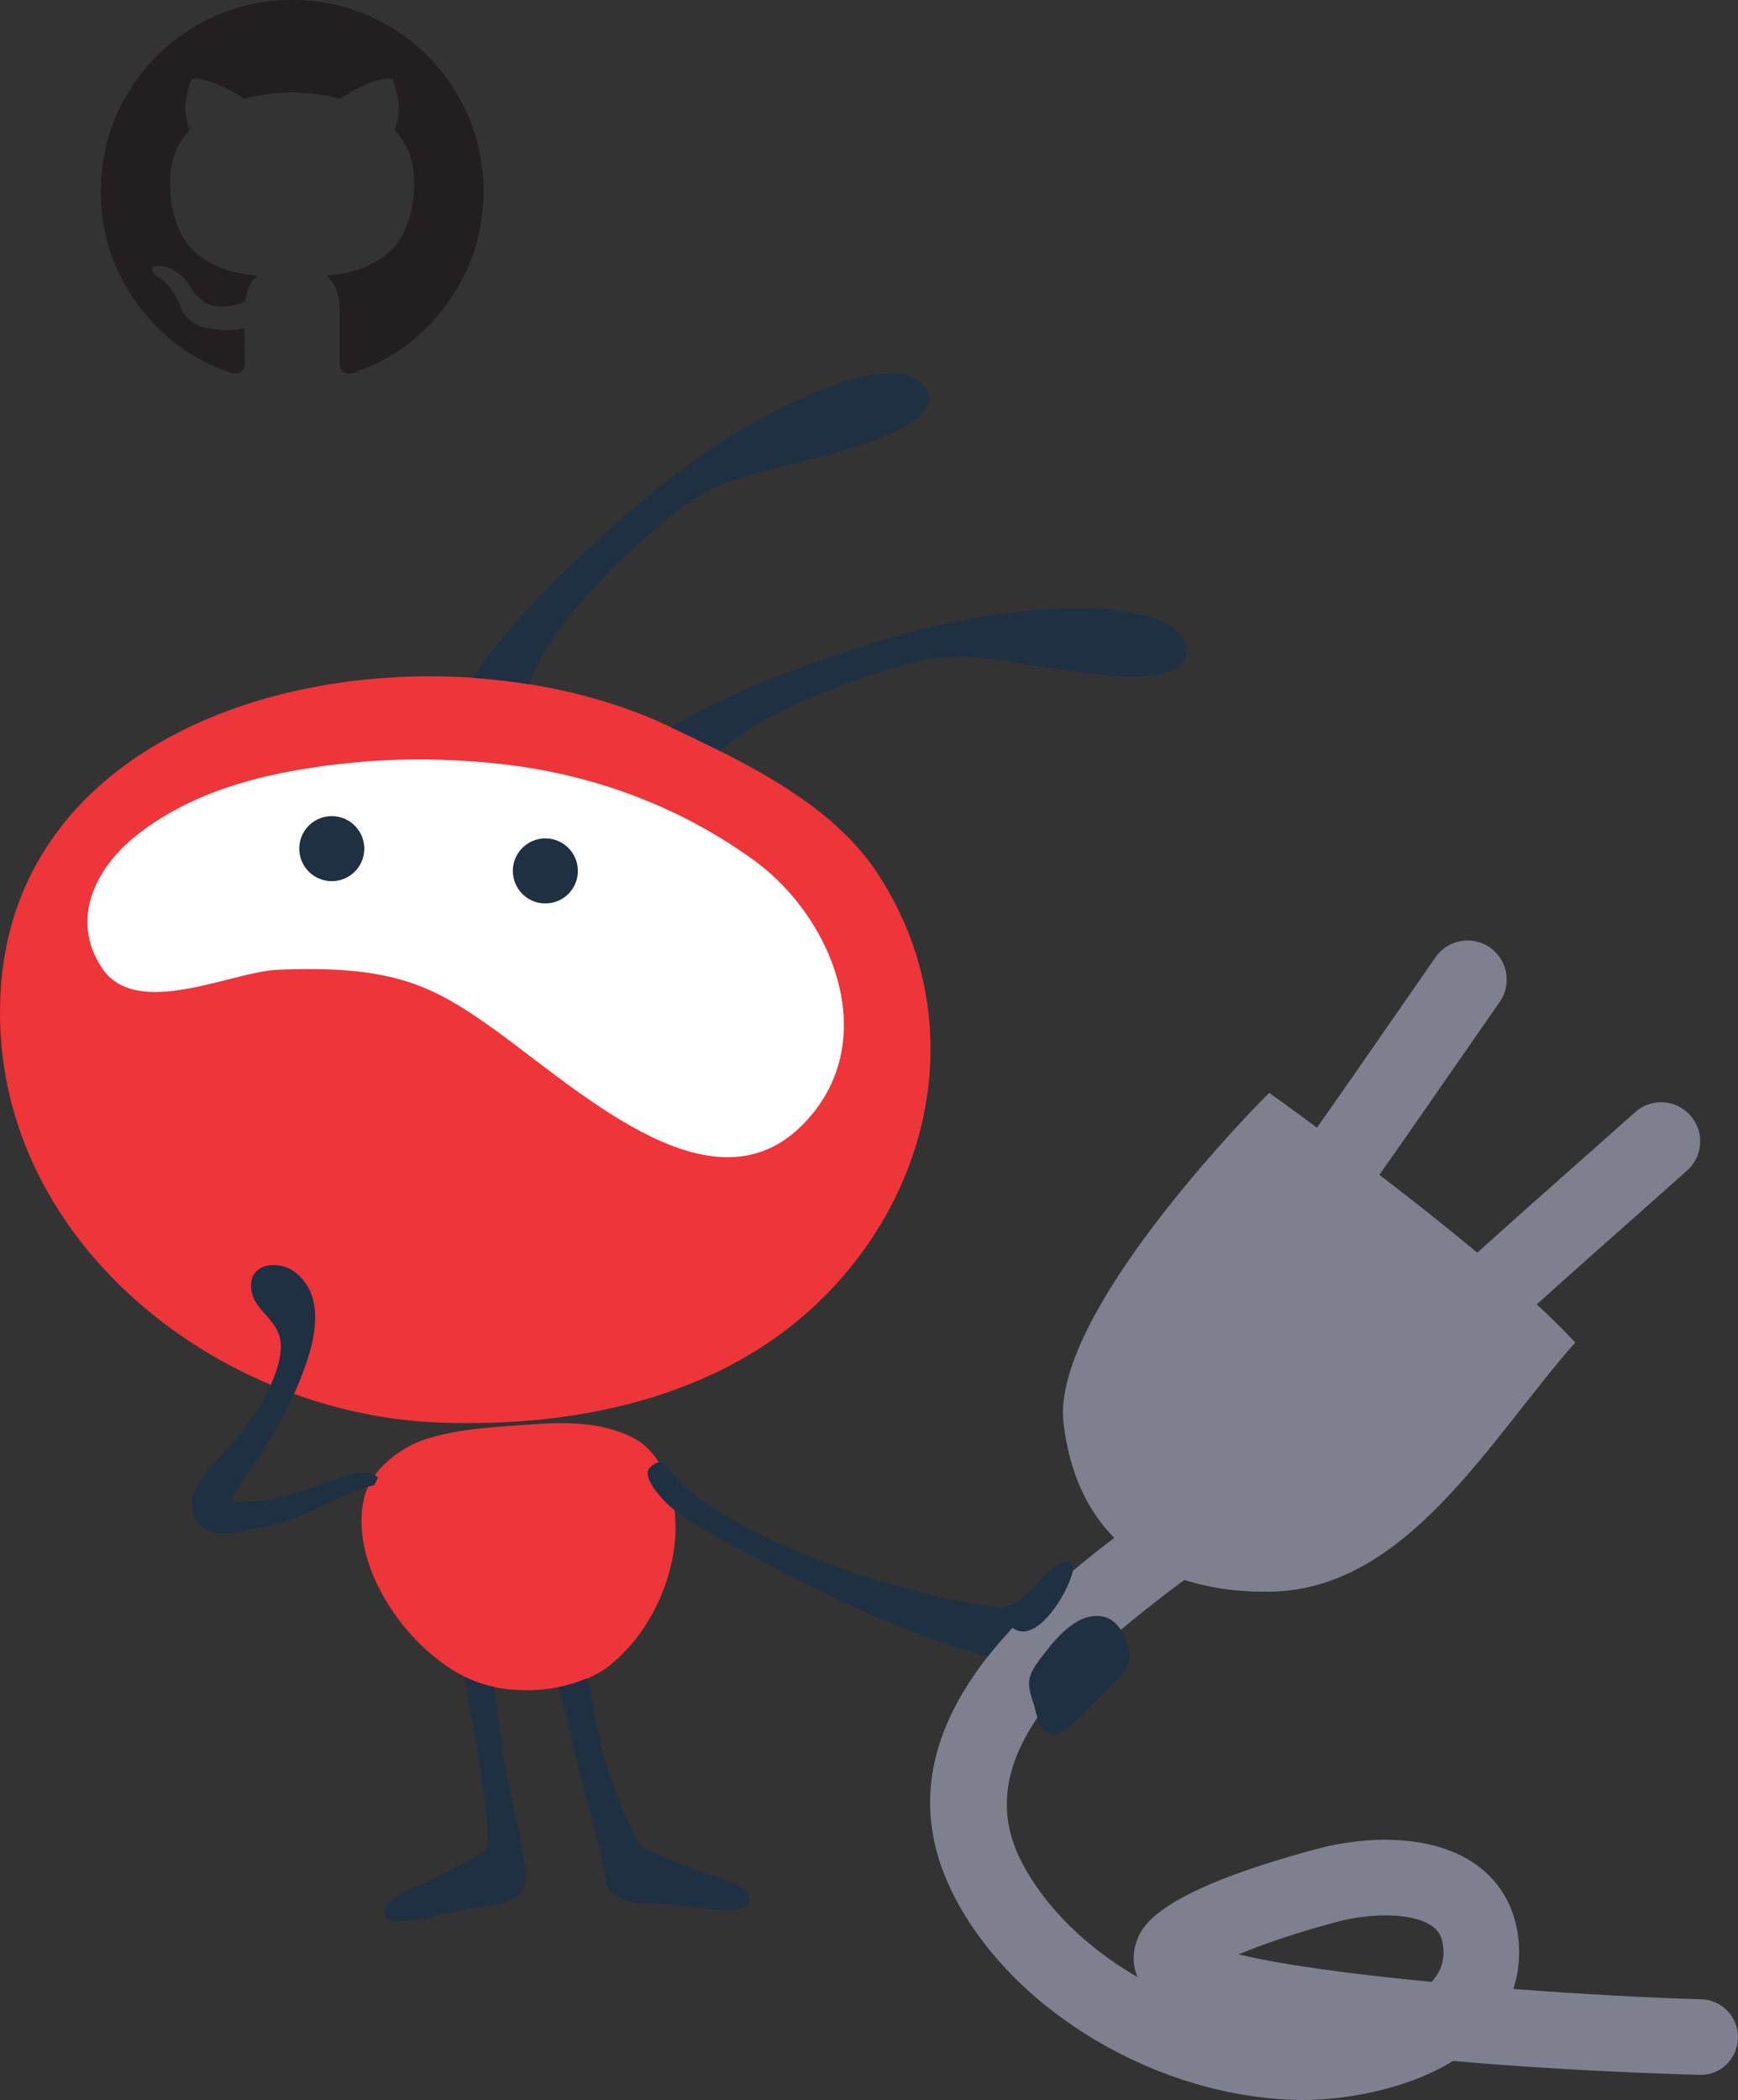 <?xml version="1.0" encoding="utf-8"?>
<!-- Generator: Adobe Illustrator 17.0.0, SVG Export Plug-In . SVG Version: 6.00 Build 0)  -->
<!DOCTYPE svg PUBLIC "-//W3C//DTD SVG 1.1//EN" "http://www.w3.org/Graphics/SVG/1.1/DTD/svg11.dtd">
<svg version="1.1" id="Layer_1" xmlns="http://www.w3.org/2000/svg" xmlns:xlink="http://www.w3.org/1999/xlink" x="0px" y="0px"
	 width="232.19px" height="280.486px" viewBox="0 0 232.19 280.486" enable-background="new 0 0 232.19 280.486"
	 xml:space="preserve">
<rect x="0" y="0" width="232.19" height="280.486" fill="#333333" stroke="none"/>
<g>
	<path fill="#ED353A" d="M65.8,190.632c1.585-0.141,3.164-0.242,4.737-0.357c4.691-0.362,9.851-0.44,14.13,1.814
		c4.428,2.336,5.824,8.551,5.557,13.027c-0.386,6.474-3.675,13.27-8.794,17.336c-4.476,3.554-12.549,4.141-17.68,2.23
		c-8.601-3.205-17.33-15.142-15.104-24.614c0.883-3.761,4.82-6.794,8.413-7.911C59.906,191.27,62.844,190.886,65.8,190.632z"/>
	<path fill="#ED353A" d="M89.48,97.057C57.665,81.95,2.933,91.755,0.121,131.837c-2.282,32.54,27.978,56.959,58.374,58.162
		c19.167,0.759,39.463-3.636,52.91-18.162c14.19-15.33,17.472-37.374,5.863-55.14C111.157,107.343,99.689,101.904,89.48,97.057z"/>
	<g>
		<path fill="#1F3043" d="M145.911,81.28c-11.628-0.286-22.553,2.286-33.548,5.987c-7.615,2.558-15.736,5.621-22.762,9.847
			c2.14,1.016,4.332,2.069,6.519,3.169c6.718-5.85,20.503-10.58,27.021-12.063c5.752-1.307,12.162,0.279,17.882,1.099
			c2.738,0.397,18.168,3.203,17.44-2.69C157.91,82.111,149.142,81.362,145.911,81.28z"/>
		<path fill="#1F3043" d="M91.838,67.245c4.777-3.461,11.295-4.516,16.879-6.007c2.674-0.709,17.968-4.184,14.985-9.318
			c-2.282-3.939-10.641-1.187-13.645,0.007C99.25,56.226,90.211,62.878,81.553,70.598c-6.58,5.857-13.461,12.517-18.4,19.938
			c2.561,0.174,5.097,0.468,7.595,0.872C73.269,83.045,85.857,71.58,91.838,67.245z"/>
	</g>
	<g>
		<path fill="#FFFFFF" d="M110.638,127.321c-2.132-4.932-5.706-9.368-9.881-12.396c-9.891-7.174-21.415-11.46-33.53-12.845
			c-6.565-0.751-13.418-0.867-20.003-0.226c-10.166,0.992-20.769,3.233-28.951,9.693c-5.593,4.416-8.925,11.31-4.651,17.743
			c4.606,6.931,17.279,0.51,23.428,0.241c14.515-0.633,19.998,1.851,26.808,6.437c12.58,8.478,32.28,28.775,45.006,12.395
			C113.779,142.034,113.61,134.196,110.638,127.321z"/>
		<path fill="#1F3043" d="M77.191,116.019c0.167,2.395-1.632,4.472-4.029,4.64s-4.471-1.639-4.639-4.033
			c-0.167-2.392,1.635-4.469,4.032-4.637C74.953,111.822,77.024,113.628,77.191,116.019z"/>
		<path fill="#1F3043" d="M48.658,113.044c0.168,2.395-1.632,4.472-4.029,4.64c-2.397,0.168-4.47-1.639-4.638-4.033
			c-0.168-2.392,1.635-4.469,4.032-4.637S48.491,110.652,48.658,113.044z"/>
	</g>
	<path fill="#7E808F" d="M227.277,267.035c-6.667-0.181-15.753-0.667-25.096-1.384c0.657-1.999,0.894-4.132,0.703-6.345
		c-0.381-4.375-2.38-7.949-5.792-10.332c-5.851-4.103-14.714-3.744-21.092-2.041c-22.163,5.934-23.636,10.671-24.267,12.712
		c-0.454,1.466-0.362,3.014,0.223,4.421c-6.739-3.902-12.374-9.323-15.516-15.46c-7.036-13.733,6.321-26.089,21.79-37.586
		c3.365,1.087,7.163,1.628,11.364,1.579c18.337-0.211,29.337-20.245,40.849-33.281c-1.414-1.553-3.17-3.278-5.143-5.098
		c4.461-4.017,9.16-8.177,13.103-11.664l7.007-6.232c2.147-1.924,2.318-5.226,0.388-7.368c-0.864-0.96-1.998-1.524-3.181-1.683
		c-1.47-0.198-3.009,0.223-4.193,1.299l-6.941,6.158c-4.239,3.75-9.343,8.27-14.121,12.584c-4.303-3.578-8.893-7.193-13.082-10.406
		c3.717-5.259,7.594-10.862,10.815-15.516l5.243-7.539c1.66-2.36,1.099-5.615-1.26-7.281c-0.71-0.497-1.503-0.8-2.306-0.907
		c-1.87-0.25-3.811,0.518-4.969,2.163l-5.296,7.625c-3.155,4.557-6.942,10.03-10.569,15.167c-3.846-2.851-6.378-4.663-6.378-4.663
		s-29.28,29.071-27.472,44.161c0.78,6.511,3.126,11.604,6.768,15.29c-14.547,11.086-31.839,27.439-21.411,47.8
		c7.942,15.513,27.364,26.983,46.174,27.275c0.158,0.003,0.316,0.003,0.48,0.003c5.003,0,13.485-1.177,20.02-5.22
		c14.313,1.269,27.949,1.729,32.88,1.861c2.84,0.122,5.109-2.124,5.188-4.908C232.261,269.431,230.065,267.11,227.277,267.035z
		 M191.248,264.71c-10.395-1.003-20.033-2.265-25.76-3.682c3.182-1.335,7.758-2.903,13.13-4.339c4.274-1.147,10-1.325,12.683,0.556
		c0.671,0.467,1.374,1.183,1.525,2.936C192.977,261.929,192.477,263.372,191.248,264.71z"/>
	<path fill="#1F3043" d="M147.524,215.96c1.864,0.463,3.017,2.714,3.347,4.639c0.272,1.586-0.693,2.876-1.781,3.908
		c-1.781,1.689-3.399,3.542-5.19,5.22c-1.035,0.973-2.776,2.696-4.277,1.497c-0.995-0.794-1.127-2.298-1.473-3.439
		c-0.333-1.099-0.829-2.274-0.633-3.446c0.209-1.269,1.28-2.565,2.039-3.545C141.322,218.511,144.221,215.137,147.524,215.96z"/>
	<path fill="#1F3043" d="M143.197,209.016c-2.337-2.236-6.061,6.229-9.894,5.632c-1.736-0.234-3.471-0.489-5.201-0.807
		c-10.187-1.867-32.599-9.122-38.991-17.94c-0.693-0.959-1.5-0.612-2.25,0.081c-1.282,1.186,1.486,4.056,2.105,4.705
		c3.007,3.151,17.249,10.096,21.133,12.049c3.864,1.944,13.422,6.375,21.858,8.526c1.033-1.321,2.157-2.592,3.315-3.839
		C139.145,220.259,144.351,209.526,143.197,209.016z"/>
	<g>
		<path fill="#231F20" d="M64.589,25.563c0,5.57-1.627,10.579-4.876,15.028c-3.252,4.449-7.451,7.526-12.599,9.237
			c-0.599,0.109-1.036,0.032-1.316-0.233c-0.277-0.267-0.415-0.6-0.415-1v-7.024c0-2.15-0.578-3.728-1.73-4.725
			c1.264-0.133,2.4-0.333,3.412-0.599c1.007-0.267,2.051-0.7,3.129-1.299c1.075-0.599,1.973-1.335,2.696-2.214
			c0.72-0.876,1.308-2.041,1.762-3.494c0.456-1.452,0.684-3.121,0.684-5.01c0-2.684-0.879-4.97-2.63-6.856
			c0.82-2.019,0.732-4.281-0.267-6.79c-0.621-0.199-1.519-0.075-2.694,0.366c-1.178,0.444-2.199,0.932-3.063,1.466l-1.265,0.798
			c-2.065-0.578-4.194-0.866-6.39-0.866c-2.199,0-4.327,0.289-6.393,0.866c-0.354-0.245-0.825-0.543-1.412-0.898
			c-0.59-0.356-1.514-0.784-2.781-1.281c-1.264-0.5-2.218-0.65-2.861-0.451c-0.976,2.509-1.054,4.771-0.233,6.79
			c-1.752,1.886-2.628,4.171-2.628,6.856c0,1.888,0.226,3.551,0.682,4.992c0.454,1.444,1.036,2.609,1.747,3.495
			c0.709,0.889,1.602,1.631,2.68,2.231c1.075,0.599,2.119,1.031,3.129,1.299c1.009,0.267,2.145,0.466,3.412,0.599
			c-0.888,0.798-1.432,1.942-1.631,3.429c-0.466,0.221-0.965,0.388-1.499,0.498c-0.532,0.112-1.165,0.168-1.896,0.168
			c-0.733,0-1.461-0.238-2.181-0.716c-0.721-0.476-1.338-1.17-1.847-2.08c-0.422-0.711-0.958-1.286-1.614-1.73
			c-0.655-0.444-1.204-0.711-1.647-0.798l-0.665-0.102c-0.466,0-0.789,0.051-0.966,0.15c-0.177,0.1-0.233,0.228-0.165,0.384
			c0.065,0.156,0.165,0.31,0.298,0.466c0.134,0.156,0.277,0.289,0.432,0.398l0.233,0.168c0.488,0.223,0.971,0.643,1.449,1.264
			c0.476,0.621,0.825,1.187,1.048,1.699l0.333,0.765c0.289,0.844,0.777,1.526,1.466,2.046c0.687,0.522,1.429,0.856,2.228,1
			c0.8,0.143,1.57,0.221,2.315,0.233c0.743,0.012,1.357-0.027,1.847-0.116l0.765-0.133c0,0.844,0.005,1.83,0.017,2.963
			c0.009,1.131,0.017,1.73,0.017,1.796c0,0.4-0.145,0.732-0.432,1c-0.289,0.265-0.732,0.342-1.332,0.233
			c-5.147-1.711-9.348-4.788-12.598-9.237c-3.25-4.448-4.876-9.458-4.876-15.028c0-4.637,1.143-8.914,3.429-12.831
			c2.284-3.917,5.385-7.017,9.303-9.302C30.111,1.143,34.39,0,39.028,0c4.635,0,8.914,1.143,12.829,3.43
			c3.917,2.286,7.019,5.385,9.305,9.302C63.445,16.649,64.589,20.925,64.589,25.563z"/>
	</g>
	<path fill="#1F3043" d="M50.021,198.347c-5.127,1.295-9.228,4.603-14.477,5.526c-2.781,0.499-7.767,2.405-9.457-1.085
		c-1.939-4.001,3.146-7.8,5.291-10.356c2.529-3.017,6.194-8.591,6.141-12.687c-0.035-3.404-3.407-4.466-3.906-7.272
		c-0.681-3.877,3.679-4.233,5.818-2.543c4.948,3.893,1.923,11.57-0.196,16.366c-2.335,5.276-5.57,9.507-8.541,14.224
		c3.242,0.326,7.144-0.522,10.159-1.509c2.261-0.737,7.833-3.549,9.631-1.665"/>
	<g>
		<path fill="#1F3043" d="M62.135,223.979c0.416,3.633,1.304,7.389,1.483,8.702c0.668,4.944,2.216,13.915,1.223,14.525
			c-1.917,1.182-7.501,4.146-9.612,4.864c-0.461,0.154-4.55,1.986-3.805,3.791c0.736,1.787,7.365-0.117,10.006-0.695
			c3.012-0.671,8.783-0.366,8.819-4.288c0.028-2.984-2.625-13.288-2.941-15.998c-0.375-3.211-0.887-6.387-1.296-9.567
			c-0.795-0.167-1.559-0.371-2.261-0.632C63.211,224.481,62.672,224.246,62.135,223.979z"/>
		<path fill="#1F3043" d="M95.984,250.725c-2.169-0.505-8.016-2.911-10.043-3.9c-1.048-0.515-4.756-9.483-5.801-14.371
			c-0.484-2.261-1.013-5.384-1.679-8.309c-1.189,0.514-2.461,0.909-3.797,1.169c0.768,3.227,1.602,6.527,2.352,9.84
			c0.601,2.649,3.588,12.886,3.904,15.85c0.418,3.9,6.132,3.043,9.197,3.406c2.68,0.322,9.465,1.569,10.025-0.281
			C100.706,252.26,96.458,250.84,95.984,250.725z"/>
	</g>
</g>
</svg>
